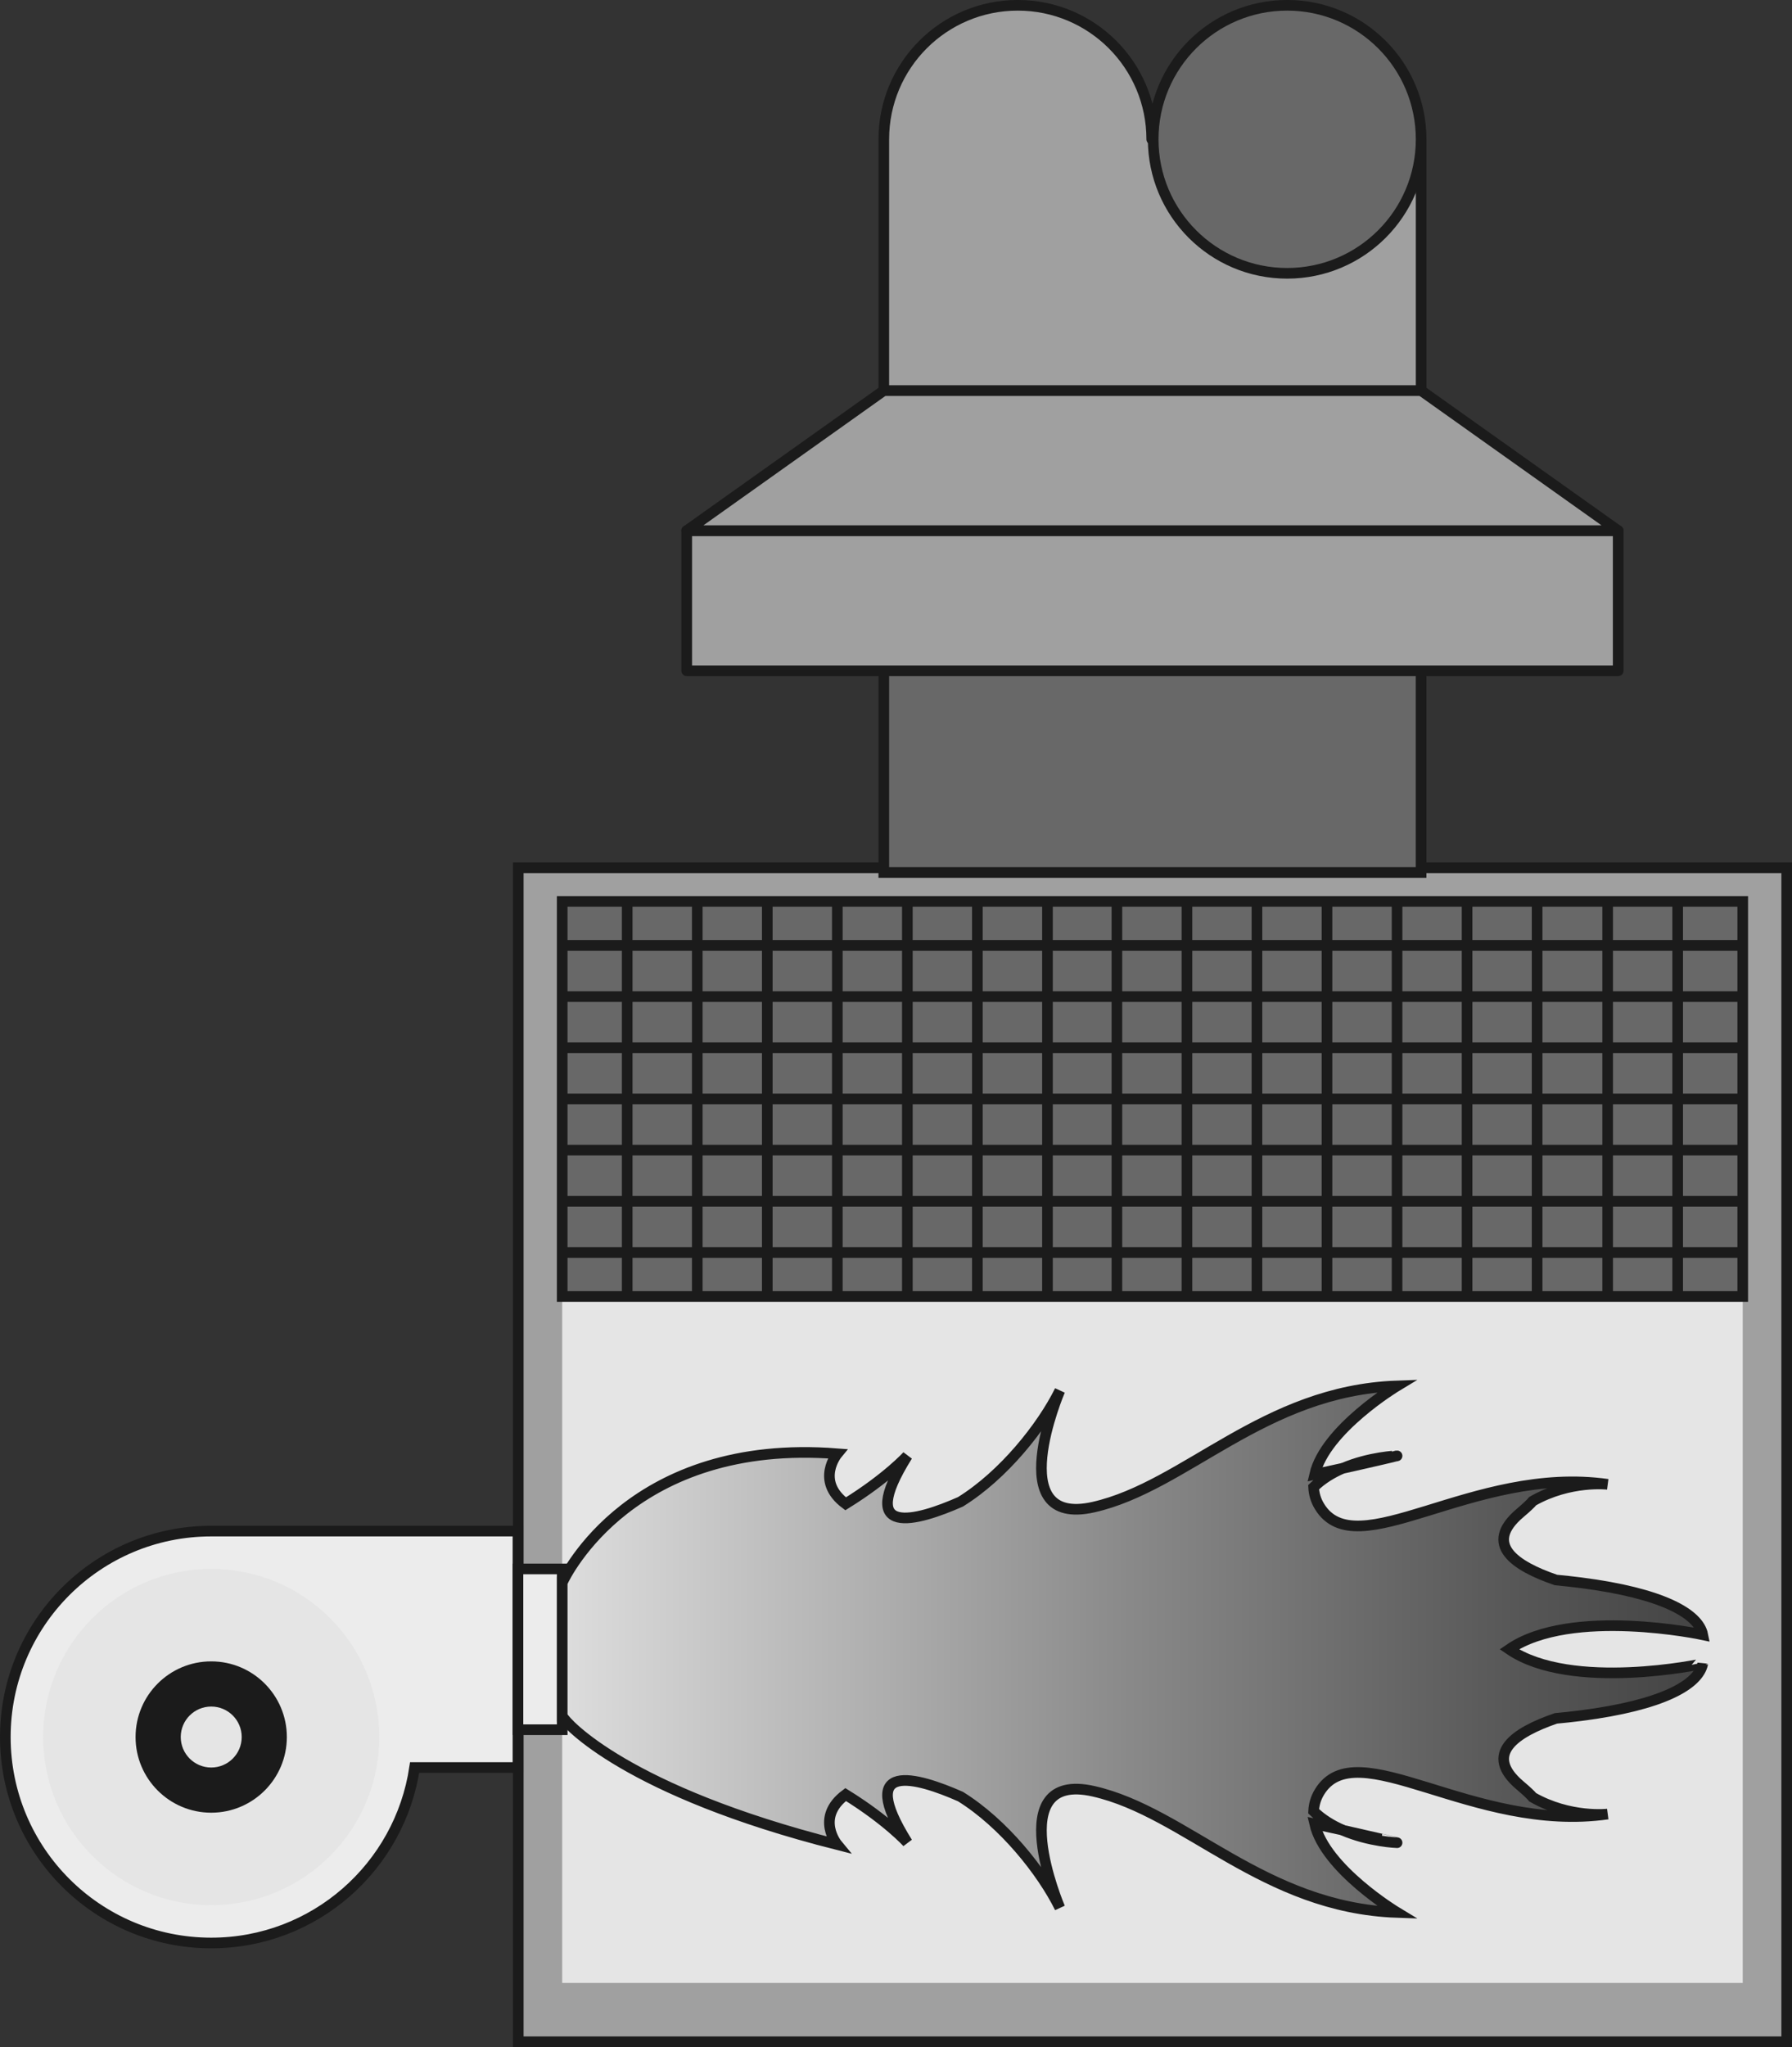 <?xml version="1.0" encoding="UTF-8" standalone="no"?>
<svg
   xmlns:dc="http://purl.org/dc/elements/1.1/"
   xmlns:cc="http://creativecommons.org/ns#"
   xmlns:rdf="http://www.w3.org/1999/02/22-rdf-syntax-ns#"
   xmlns:svg="http://www.w3.org/2000/svg"
   xmlns="http://www.w3.org/2000/svg"
   xmlns:sodipodi="http://sodipodi.sourceforge.net/DTD/sodipodi-0.dtd"
   xmlns:inkscape="http://www.inkscape.org/namespaces/inkscape"
   version="1.1"
   id="图层_1"
   x="0px"
   y="0px"
   width="84.201px"
   height="96.163px"
   viewBox="482.956 1014.591 84.201 96.163"
   enable-background="new 482.956 1014.591 84.201 96.163"
   xml:space="preserve"
   sodipodi:docname="01-68.svg"><rect x="482.956" y="1014.591" width="84.201" height="96.163" fill="#333333" stroke="none"/><defs
   id="defs132" /><sodipodi:namedview
   pagecolor="#ffffff"
   bordercolor="#666666"
   borderopacity="1"
   objecttolerance="10"
   gridtolerance="10"
   guidetolerance="10"
   inkscape:pageopacity="0"
   inkscape:pageshadow="2"
   inkscape:window-width="640"
   inkscape:window-height="480"
   id="namedview130" />
<g
   id="g127">
	
		<rect
   x="507.307"
   y="1055.354"
   fill="#A0A0A0"
   stroke="#1B1B1B"
   stroke-width="0.5"
   stroke-miterlimit="10"
   width="59.601"
   height="55.149"
   id="rect2" />
	<rect
   x="509.372"
   y="1056.935"
   fill="#E5E5E5"
   width="55.47"
   height="50.805"
   id="rect4" />
	
		<rect
   x="509.372"
   y="1056.935"
   fill="#686868"
   stroke="#1B1B1B"
   stroke-width="0.5"
   stroke-miterlimit="10"
   width="55.47"
   height="18.559"
   id="rect6" />
	<g
   id="g62">
		<g
   id="g22">
			
				<line
   fill="none"
   stroke="#1B1B1B"
   stroke-width="0.5"
   stroke-miterlimit="10"
   x1="509.372"
   y1="1059.002"
   x2="564.842"
   y2="1059.002"
   id="line8" />
			
				<line
   fill="none"
   stroke="#1B1B1B"
   stroke-width="0.5"
   stroke-miterlimit="10"
   x1="509.372"
   y1="1061.405"
   x2="564.842"
   y2="1061.405"
   id="line10" />
			
				<line
   fill="none"
   stroke="#1B1B1B"
   stroke-width="0.5"
   stroke-miterlimit="10"
   x1="509.372"
   y1="1063.81"
   x2="564.842"
   y2="1063.81"
   id="line12" />
			
				<line
   fill="none"
   stroke="#1B1B1B"
   stroke-width="0.5"
   stroke-miterlimit="10"
   x1="509.372"
   y1="1066.214"
   x2="564.842"
   y2="1066.214"
   id="line14" />
			
				<line
   fill="none"
   stroke="#1B1B1B"
   stroke-width="0.5"
   stroke-miterlimit="10"
   x1="509.372"
   y1="1068.618"
   x2="564.842"
   y2="1068.618"
   id="line16" />
			
				<line
   fill="none"
   stroke="#1B1B1B"
   stroke-width="0.5"
   stroke-miterlimit="10"
   x1="509.372"
   y1="1071.021"
   x2="564.842"
   y2="1071.021"
   id="line18" />
			
				<line
   fill="none"
   stroke="#1B1B1B"
   stroke-width="0.5"
   stroke-miterlimit="10"
   x1="509.372"
   y1="1073.427"
   x2="564.842"
   y2="1073.427"
   id="line20" />
		</g>
		<g
   id="g60">
			<g
   id="g38">
				
					<line
   fill="none"
   stroke="#1B1B1B"
   stroke-width="0.5"
   stroke-miterlimit="10"
   x1="512.426"
   y1="1075.493"
   x2="512.426"
   y2="1056.935"
   id="line24" />
				
					<line
   fill="none"
   stroke="#1B1B1B"
   stroke-width="0.5"
   stroke-miterlimit="10"
   x1="515.719"
   y1="1075.493"
   x2="515.719"
   y2="1056.935"
   id="line26" />
				
					<line
   fill="none"
   stroke="#1B1B1B"
   stroke-width="0.5"
   stroke-miterlimit="10"
   x1="519.009"
   y1="1075.493"
   x2="519.009"
   y2="1056.935"
   id="line28" />
				
					<line
   fill="none"
   stroke="#1B1B1B"
   stroke-width="0.5"
   stroke-miterlimit="10"
   x1="522.299"
   y1="1075.493"
   x2="522.299"
   y2="1056.935"
   id="line30" />
				
					<line
   fill="none"
   stroke="#1B1B1B"
   stroke-width="0.5"
   stroke-miterlimit="10"
   x1="525.59"
   y1="1075.493"
   x2="525.59"
   y2="1056.935"
   id="line32" />
				
					<line
   fill="none"
   stroke="#1B1B1B"
   stroke-width="0.5"
   stroke-miterlimit="10"
   x1="528.88"
   y1="1075.493"
   x2="528.88"
   y2="1056.935"
   id="line34" />
				
					<line
   fill="none"
   stroke="#1B1B1B"
   stroke-width="0.5"
   stroke-miterlimit="10"
   x1="532.173"
   y1="1075.493"
   x2="532.173"
   y2="1056.935"
   id="line36" />
			</g>
			<g
   id="g54">
				
					<line
   fill="none"
   stroke="#1B1B1B"
   stroke-width="0.5"
   stroke-miterlimit="10"
   x1="535.436"
   y1="1075.493"
   x2="535.436"
   y2="1056.935"
   id="line40" />
				
					<line
   fill="none"
   stroke="#1B1B1B"
   stroke-width="0.5"
   stroke-miterlimit="10"
   x1="538.727"
   y1="1075.493"
   x2="538.727"
   y2="1056.935"
   id="line42" />
				
					<line
   fill="none"
   stroke="#1B1B1B"
   stroke-width="0.5"
   stroke-miterlimit="10"
   x1="542.017"
   y1="1075.493"
   x2="542.017"
   y2="1056.935"
   id="line44" />
				
					<line
   fill="none"
   stroke="#1B1B1B"
   stroke-width="0.5"
   stroke-miterlimit="10"
   x1="545.307"
   y1="1075.493"
   x2="545.307"
   y2="1056.935"
   id="line46" />
				
					<line
   fill="none"
   stroke="#1B1B1B"
   stroke-width="0.5"
   stroke-miterlimit="10"
   x1="548.6"
   y1="1075.493"
   x2="548.6"
   y2="1056.935"
   id="line48" />
				
					<line
   fill="none"
   stroke="#1B1B1B"
   stroke-width="0.5"
   stroke-miterlimit="10"
   x1="551.89"
   y1="1075.493"
   x2="551.89"
   y2="1056.935"
   id="line50" />
				
					<line
   fill="none"
   stroke="#1B1B1B"
   stroke-width="0.5"
   stroke-miterlimit="10"
   x1="555.181"
   y1="1075.493"
   x2="555.181"
   y2="1056.935"
   id="line52" />
			</g>
			
				<line
   fill="none"
   stroke="#1B1B1B"
   stroke-width="0.5"
   stroke-miterlimit="10"
   x1="558.495"
   y1="1075.493"
   x2="558.495"
   y2="1056.935"
   id="line56" />
			
				<line
   fill="none"
   stroke="#1B1B1B"
   stroke-width="0.5"
   stroke-miterlimit="10"
   x1="561.785"
   y1="1075.493"
   x2="561.785"
   y2="1056.935"
   id="line58" />
		</g>
	</g>
	<g
   id="g74">
		<path
   fill="#ECECEC"
   stroke="#1B1B1B"
   stroke-width="0.5"
   stroke-miterlimit="10"
   d="M507.294,1086.514h-14.413    c-5.345,0-9.675,4.331-9.675,9.675s4.33,9.674,9.675,9.674c4.854,0,8.862-3.579,9.557-8.243h4.856V1086.514z"
   id="path64" />
		<circle
   fill="#E5E5E5"
   cx="492.881"
   cy="1096.188"
   r="7.897"
   id="circle66" />
		<circle
   fill="#1B1B1B"
   cx="492.88"
   cy="1096.188"
   r="3.554"
   id="circle68" />
		<circle
   fill="#E5E5E5"
   cx="492.881"
   cy="1096.188"
   r="1.432"
   id="circle70" />
		
			<rect
   x="507.294"
   y="1088.291"
   fill="#ECECEC"
   stroke="#1B1B1B"
   stroke-width="0.5"
   stroke-miterlimit="10"
   width="2.079"
   height="7.553"
   id="rect72" />
	</g>
	<g
   id="g115">
		
			<linearGradient
   id="SVGID_1_"
   gradientUnits="userSpaceOnUse"
   x1="537.649"
   y1="389.24"
   x2="540.199"
   y2="389.24"
   gradientTransform="matrix(1 0 0 -1 8.4 1490.099)">
			<stop
   offset="0"
   style="stop-color:#DDDDDD"
   id="stop76" />
			<stop
   offset="0.023"
   style="stop-color:#D9D9D9"
   id="stop78" />
			<stop
   offset="0.498"
   style="stop-color:#898989"
   id="stop80" />
			<stop
   offset="0.834"
   style="stop-color:#575757"
   id="stop82" />
			<stop
   offset="1"
   style="stop-color:#444444"
   id="stop84" />
		</linearGradient>
		<path
   fill="url(#SVGID_1_)"
   stroke="#1B1B1B"
   stroke-width="0.5"
   stroke-miterlimit="10"
   d="M546.048,1100.566    c1.26,0.544,2.552,0.586,2.552,0.586S547.592,1100.911,546.048,1100.566z"
   id="path87" />
		
			<linearGradient
   id="SVGID_2_"
   gradientUnits="userSpaceOnUse"
   x1="537.649"
   y1="406.826"
   x2="540.199"
   y2="406.826"
   gradientTransform="matrix(1 0 0 -1 8.4 1490.099)">
			<stop
   offset="0"
   style="stop-color:#DDDDDD"
   id="stop89" />
			<stop
   offset="0.023"
   style="stop-color:#D9D9D9"
   id="stop91" />
			<stop
   offset="0.498"
   style="stop-color:#898989"
   id="stop93" />
			<stop
   offset="0.834"
   style="stop-color:#575757"
   id="stop95" />
			<stop
   offset="1"
   style="stop-color:#444444"
   id="stop97" />
		</linearGradient>
		<path
   fill="url(#SVGID_2_)"
   stroke="#1B1B1B"
   stroke-width="0.5"
   stroke-miterlimit="10"
   d="M546.048,1083.566    c1.544-0.344,2.552-0.586,2.552-0.586S547.308,1083.022,546.048,1083.566z"
   id="path100" />
		
			<linearGradient
   id="SVGID_3_"
   gradientUnits="userSpaceOnUse"
   x1="500.973"
   y1="398.035"
   x2="554.565"
   y2="398.035"
   gradientTransform="matrix(1 0 0 -1 8.4 1490.099)">
			<stop
   offset="0"
   style="stop-color:#DDDDDD"
   id="stop102" />
			<stop
   offset="0.023"
   style="stop-color:#D9D9D9"
   id="stop104" />
			<stop
   offset="0.498"
   style="stop-color:#898989"
   id="stop106" />
			<stop
   offset="0.834"
   style="stop-color:#575757"
   id="stop108" />
			<stop
   offset="1"
   style="stop-color:#444444"
   id="stop110" />
		</linearGradient>
		<path
   fill="url(#SVGID_3_)"
   stroke="#1B1B1B"
   stroke-width="0.5"
   stroke-miterlimit="10"
   d="M553.871,1092.066    c2.92-2,9.093-0.684,9.093-0.684c-0.197-0.984-1.889-1.949-5.725-2.441c-0.422-0.054-0.811-0.095-1.174-0.13    c-1.932-0.66-3.425-1.673-1.69-3.143c0.321-0.272,0.509-0.45,0.6-0.563c1.751-0.998,3.521-0.788,3.521-0.788    c-6.346-0.906-11.81,3.901-13.546,1.03c-0.177-0.293-0.257-0.594-0.271-0.896c0.4-0.39,0.88-0.678,1.369-0.888    c-0.405,0.091-0.847,0.188-1.318,0.289c0.489-2.119,3.87-4.158,3.87-4.158c-6.272,0.221-9.92,4.707-14.262,5.693    c-4.346,0.984-1.582-5.474-1.582-5.474c-0.843,1.701-2.64,3.967-4.672,5.226c-2.055,0.907-4.931,1.734-2.494-2.162    c0,0-0.943,1.043-2.9,2.255c-1.446-1.077-0.391-2.352-0.391-2.352c-9.629-0.758-12.763,5.708-12.911,6.025    c-0.007,0-0.011,0.002-0.016,0.002v0.029v6.251v0.029c0.005,0,0.009,0,0.016,0c0.148,0.319,3.038,3.524,12.911,6.026    c0,0-1.057-1.272,0.391-2.352c1.957,1.212,2.9,2.255,2.9,2.255c-2.437-3.896,0.439-3.067,2.494-2.161    c2.032,1.26,3.829,3.524,4.672,5.226c0,0-2.764-6.458,1.582-5.474c4.342,0.985,7.988,5.474,14.262,5.692    c0,0-3.381-2.04-3.87-4.157c0.473,0.103,0.913,0.198,1.318,0.288c-0.489-0.211-0.969-0.497-1.369-0.886    c0.015-0.305,0.095-0.604,0.271-0.896c1.736-2.872,7.2,1.938,13.546,1.029c0,0-1.771,0.21-3.521-0.788    c-0.091-0.11-0.277-0.289-0.6-0.561c-1.733-1.472-0.24-2.483,1.69-3.146c0.363-0.033,0.752-0.074,1.174-0.128    c3.836-0.492,5.526-1.457,5.725-2.442C562.964,1092.75,556.791,1094.066,553.871,1092.066z"
   id="path113" />
	</g>
	
		<rect
   x="524.483"
   y="1046.1"
   fill="#686868"
   stroke="#1B1B1B"
   stroke-width="0.5"
   stroke-miterlimit="10"
   width="25.246"
   height="9.476"
   id="rect117" />
	
		<rect
   x="515.223"
   y="1039.518"
   fill="#A0A0A0"
   stroke="#1B1B1B"
   stroke-width="0.5"
   stroke-linecap="round"
   stroke-linejoin="round"
   stroke-miterlimit="10"
   width="43.767"
   height="6.582"
   id="rect119" />
	
		<polygon
   fill="#A0A0A0"
   stroke="#1B1B1B"
   stroke-width="0.5"
   stroke-linecap="round"
   stroke-linejoin="round"
   stroke-miterlimit="10"
   points="   549.731,1032.938 524.483,1032.938 515.225,1039.518 558.989,1039.518  "
   id="polygon121" />
	
		<path
   fill="#A0A0A0"
   stroke="#1B1B1B"
   stroke-width="0.5"
   stroke-linecap="round"
   stroke-linejoin="round"
   stroke-miterlimit="10"
   d="   M537.073,1021.135c0-3.477-2.816-6.295-6.295-6.295c-3.478,0-6.295,2.818-6.295,6.295v11.803h25.248v-11.803H537.073z"
   id="path123" />
	<circle
   fill="#686868"
   stroke="#1B1B1B"
   stroke-width="0.5"
   stroke-miterlimit="10"
   cx="543.436"
   cy="1021.135"
   r="6.295"
   id="circle125" />
</g>
</svg>

